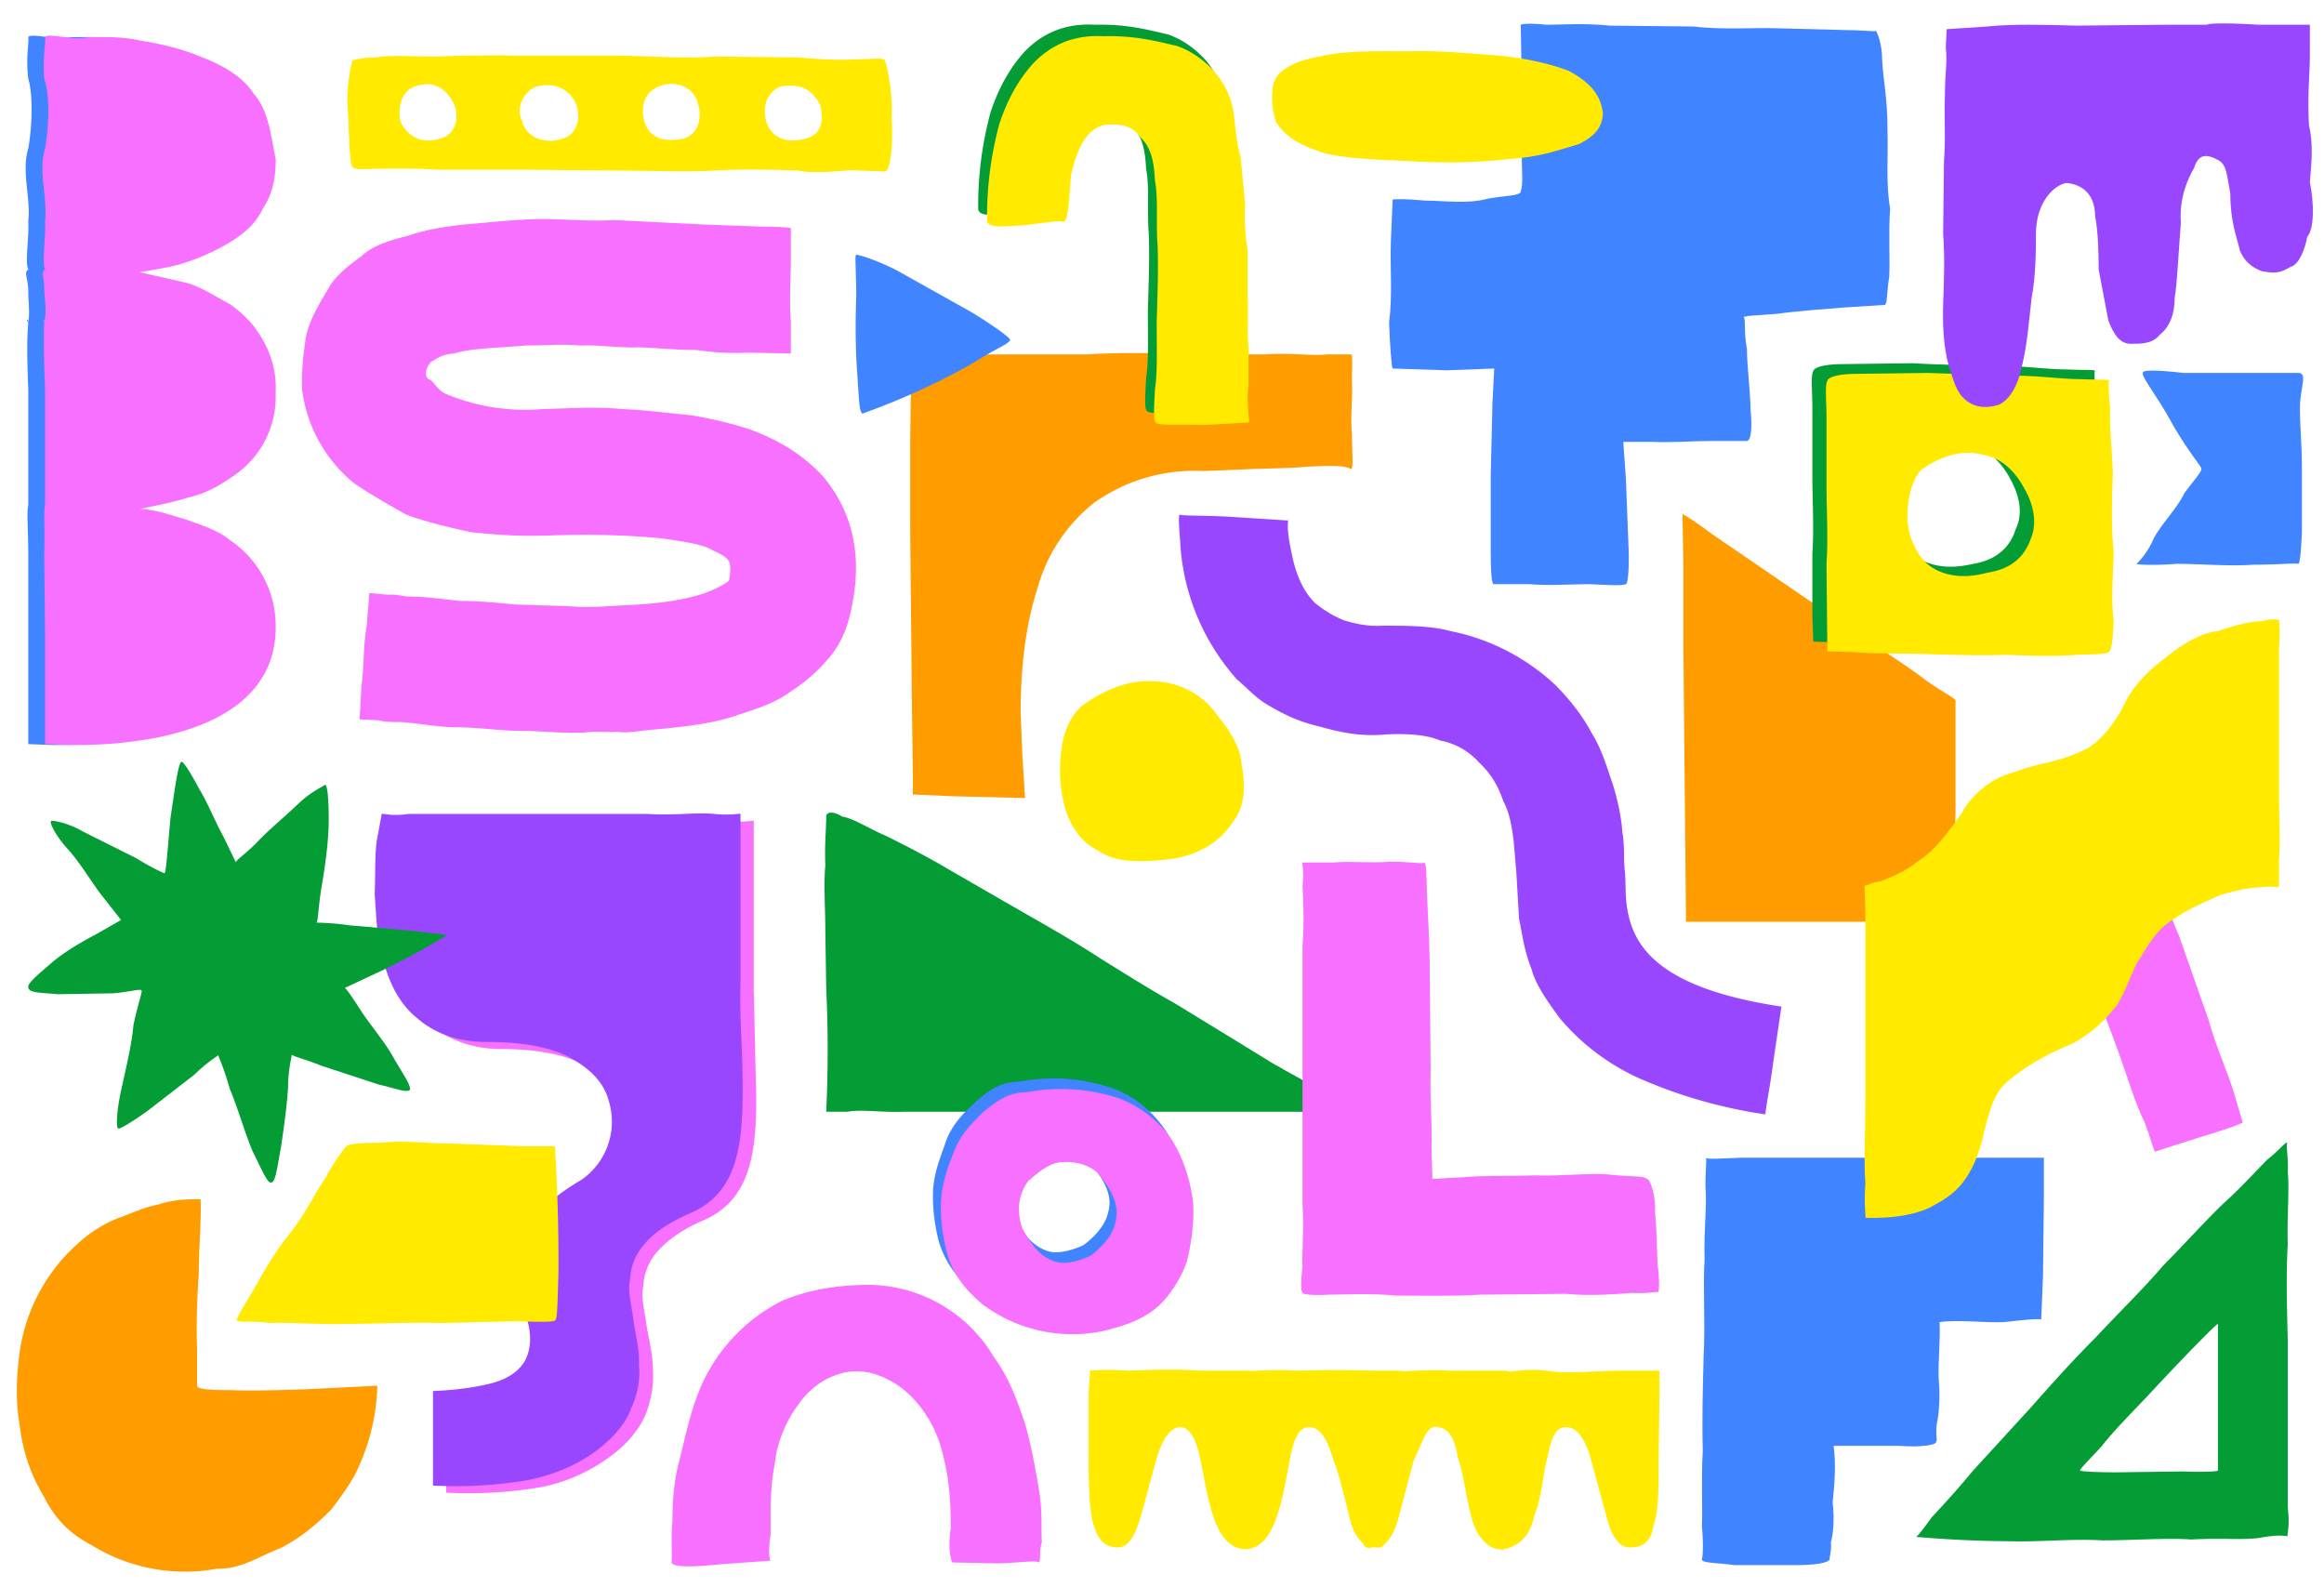 <svg xmlns="http://www.w3.org/2000/svg" xmlns:xlink="http://www.w3.org/1999/xlink" viewBox="0 0 2630 1796">
  <style>
    .B{fill:#f870ff}.C{fill:#ffea00}.D{fill:#039c35}.E{fill:#4184ff}.F{fill:#9847ff}.G{fill:#ff9c00}
  </style>
  <path d="M853 929v190l2 90c3 83 0 145-57 171-26 11-42 23-53 35a64 64 0 0 0-17 40c-3 14 2 30 4 47 3 16 7 33 7 51 1 15-3 35-9 49s-19 31-38 45c-25 19-54 31-81 36a489 489 0 0 1-106 6v-107c26-2 49-4 67-9 19-5 32-15 38-27 6-13 8-33-2-57-9-25-11-47-6-65 8-37 37-61 71-81a80 80 0 0 0 31-89c-5-20-18-34-40-47-21-13-54-20-97-20-35 0-61-12-80-27-20-16-30-39-38-64-8-26-8-52-10-76 1-25 0-50 4-64l4-27c1-1 12 2 30 0h271c29 2 55-2 75 0s30-1 30 0z" class="B" style="mix-blend-mode:multiply"/>
  <path d="M838 921v190c-1 32 1 62 2 90 2 84 0 145-57 171-26 11-43 23-53 35a64 64 0 0 0-17 41c-3 14 2 29 4 47 2 15 7 32 6 50 2 15-2 35-9 49-5 15-18 31-37 46-25 19-54 30-81 35a489 489 0 0 1-106 6v-107c25-1 48-4 67-9s32-15 38-27c6-13 8-32-3-57-8-25-10-47-6-65 8-36 38-61 72-81a80 80 0 0 0 31-89c-5-19-18-34-40-47-21-13-54-20-98-20-35 0-61-11-79-27-20-16-31-39-38-64-8-26-8-52-10-76 1-25 0-50 3-64l5-27c0-1 11 3 30 0h271c29 2 55-2 75 0s30-1 30 0z" class="F"/>
  <path d="M760 1768c1-12-1-28 1-47 0-17 1-42 7-65 6-24 11-48 19-71a197 197 0 0 1 98-113c26-11 55-17 90-18a166 166 0 0 1 150 82c17 23 27 51 35 75 8 28 12 53 16 76 4 26 2 42 3 58-4 15 0 21-4 23-2-3-26 1-48 1l-49-1c-1 0-6-14-2-39 0-22-1-52-8-79-6-29-21-58-47-79-23-17-45-22-65-18-22 5-40 18-53 37-13 17-24 43-26 65-7 36-4 63-5 82-3 19-1 28 0 29l-56 4c-28 3-55 4-56-2z" class="B" style="mix-blend-mode:multiply"/>
  <path d="M935 924c0 15-2 31-1 55-2 22 0 50 0 74l1 65a1499 1499 0 0 1 0 140h24c16-3 39 1 63 0h447c36 1 56-1 60-4 5-4-3-7-20-15-16-6-39-19-69-36l-44-27-67-41c-27-15-54-32-83-50-29-19-59-36-87-52l-85-49c-27-16-51-28-71-38-21-9-37-20-50-22-9-6-18-6-18 0z" class="D" style="mix-blend-mode:multiply"/>
  <path d="M1153 1224c-20 0-33 9-48 22-13 12-26 24-34 44-6 18-13 33-15 55-1 17 1 38 6 58 7 26 23 45 41 61a170 170 0 0 0 137 30c24-6 46-13 65-30 13-13 23-31 29-48 5-20 9-46 8-69-3-23-10-46-23-68-14-20-33-38-61-48-28-9-62-15-105-7Zm34 192c-18-5-29-20-39-38-6-17-6-37 7-54 14-11 26-21 39-21 17-1 31 4 39 12 19 23 26 39 21 57-3 15-17 29-28 37-13 6-29 10-39 7Z" class="E" style="mix-blend-mode:multiply"/>
  <path d="M1161 1236c-19 0-32 9-48 22-12 12-25 24-33 44-7 18-13 33-15 55-1 18 1 39 6 58 6 26 22 45 41 61a170 170 0 0 0 137 30c24-6 46-13 64-30 13-13 24-31 30-48 5-20 9-46 7-69-3-23-10-46-23-68-13-20-33-37-60-48-28-9-63-15-106-7Zm35 192c-19-5-29-20-39-38-6-17-6-37 7-54 13-11 25-21 39-21 16-1 30 4 39 12 19 23 25 39 20 57-3 15-17 29-28 37-13 6-28 10-38 7Z" class="B" style="mix-blend-mode:multiply"/>
  <path d="M1878 1551h-45c-27 0-57 4-83 0-27-3-43 3-45 0h-64c-30-2-56 2-55 0h-31a1333 1333 0 0 0-86 0c-27-2-55 1-55 0h-55c-26-2-58-1-82 0-28-2-46 0-45 0 3-1 1 5 0 25v75c0 34 1 60 6 76 6 18 14 24 28 24 12-1 19-15 25-35l18-66c6-20 15-36 28-35 10 1 17 15 21 35 9 40 14 100 50 103h2c18-1 28-17 35-37s11-45 15-66c4-20 9-35 21-35 14-1 22 17 28 37 8 21 14 49 19 68 3 13 8 20 15 27 0 3 5 6 9 4h5c5 1 8-1 10-4 6-5 11-14 15-27l18-68c11-21 14-41 28-37 12 2 18 12 22 35 7 21 9 44 15 66 4 18 17 38 34 37-1 1-1 1 0 0 2 4 1 0 2 0 0 1 1 2 1 0-1-1 1-2 0 0 16-3 30-15 34-37 9-22 10-48 15-66 4-21 9-36 22-35 13 0 22 17 27 35l18 66c5 20 13 35 26 35 14 0 24-5 27-24 6-16 6-42 6-76l1-75v-25z" class="C" style="mix-blend-mode:multiply"/>
  <path d="M1474 976c-1-1 2 10 0 27 1 16 2 40 0 68v292c2 28-1 53 0 70-2 18-2 29 0 29-2 3 13 4 30 3 18 0 45-2 75 1 28 0 63 1 96-1l97-1c30 3 58 0 75-1 20 1 30-2 29-1 2 2 2-14 0-30-1-18-1-40-3-59 1-19-5-38-9-39-4-4-19-2-43-5-21-2-53 2-83 1-30 1-59 0-81 2l-36 2-1-37c1-22-2-54-1-88l-1-106c0-33-2-67-3-89-1-23 0-38-4-38 0 2-15-1-38-1-21 2-45-1-65 1h-34z" class="B" style="mix-blend-mode:multiply"/>
  <path d="M1998 1261a552 552 0 0 1-141-40 254 254 0 0 1-92-69c-13-18-27-37-32-56-8-20-10-37-14-57l-3-52-3-35c-2-15-4-31-12-46-5-15-13-30-27-43a78 78 0 0 0-44-25c-16-7-39-8-61-7-30 3-55-3-76-9-22-5-39-13-56-23-15-8-26-21-37-30a254 254 0 0 1-64-149c-1-17-3-35-1-38-1 2 33 1 61 3l62 4c1 1-2-3 0-1-2 9 1 26 5 44s12 38 26 51c10 8 20 14 32 19 14 4 27 7 44 6 27 0 54 0 76 6a243 243 0 0 1 119 61c16 16 31 35 41 54 12 19 18 41 24 58 6 19 10 39 11 55 3 16 1 32 3 45 1 16 0 29 3 44 8 44 41 88 174 108l-9 61c-4 31-10 60-9 61Z" class="F" style="mix-blend-mode:multiply"/>
  <path d="M1224 799c-9 8-19 24-22 44-3 19-4 42 2 66 5 23 19 44 38 53 19 14 48 15 90 9 32-7 51-22 64-42 14-18 13-42 9-65-2-24-19-44-33-62a91 91 0 0 0-65-31c-25-2-53 6-83 28Z" class="C" style="mix-blend-mode:multiply"/>
  <path d="M1155 807c0-53 6-101 19-141a187 187 0 0 1 64-97 196 196 0 0 1 124-36l49-2c21-1 49-1 70-3 20-1 41-2 48 3 3-2 1-18 1-39-2-20 1-42 0-60 0-17 1-30-1-31h-27c-16 2-41-2-70 0h-96c-35-2-73-2-105 0h-168c-18 2-30-1-30 0-1-1-1 8-2 27l-1 72v97l2 203 1 71v28l45 2 82 2-3-48-2-48z" class="G" style="mix-blend-mode:multiply"/>
  <path d="m2538 1270-11-37c-7-22-19-48-28-80l-33-94c-13-28-20-60-28-78-6-21-12-34-12-33l-48 17c-24 11-48 18-52 19 1-2 5 17 10 34 7 20 15 50 28 80 10 32 23 63 34 94s19 58 29 78c7 18 11 35 12 33l50-16c24-7 50-16 49-17z" class="B" style="mix-blend-mode:multiply"/>
  <path d="M267 976c-1-2 10-9 23-22 12-13 30-28 45-42 16-16 29-21 33-24 3 1 4 20 4 40 0 23-4 52-8 75-4 24-4 41-6 41s17 0 37 3l69 6 42 5a809 809 0 0 1-84 45l-32 15c1-1 9 11 20 28 10 15 27 35 36 52 10 17 19 30 18 35-3 4-15-1-36-6l-64-21c-20-8-34-11-34-13 1 0-4 16-4 37-1 19-5 48-8 68-4 21-6 40-11 40-4 2-11-15-21-35-9-21-17-50-26-71-6-22-13-37-13-38-1 1-14 9-27 22l-53 41c-18 13-32 21-33 20-3 0-2-20 3-43s12-51 14-74c5-24 11-40 9-39 1-3-16 2-33 3l-62 1c-19-2-34-1-33-9 0-4 14-16 27-27 14-12 33-23 50-32l28-16-22-28c-11-14-25-38-39-53-12-13-21-30-18-31s21 3 36 12l60 30c16 10 31 17 32 17 2 1 4-32 7-63 5-33 9-65 13-63 3 2 10 13 19 30 10 16 18 37 28 55l14 29z" class="D" style="mix-blend-mode:multiply"/>
  <path d="M661 829c-25 1-49-2-72-2s-48-4-71-4-45-5-66-6c-10 0-16 0-24-2l-21-1 2-37c3-21 2-47 6-69l3-37 22 2c7-1 17 2 23 2 19 0 37 3 58 5 22 0 40 2 62 4l62 2c21 2 40 0 60-1 51-2 81-9 98-16s22-12 22-12c1-5 3-19-1-23-1-2-5-6-17-11-11-7-31-10-60-14-32-3-73-5-129-3-31 1-59-1-86-4-27-6-52-12-73-20-21-12-42-24-58-35a163 163 0 0 1-59-105c-1-20 1-40 4-59s15-39 26-57c7-14 27-29 37-36 11-11 31-18 52-23 21-7 38-10 65-13 24-2 51-5 79-6 29-1 57 3 90 1l100 5 55 2c20 1 30 0 45 2v37c0 19-2 46 0 68v37l-49-1c-19 1-37 0-58-3-22 0-40-2-65-3-21 1-46-3-66-2-21-2-39 0-63 0-35 3-61 3-80 9-18 1-24 10-26 9-10 12-5 19-3 20 6 2 8 10 18 16a230 230 0 0 0 109 18c34-1 63-3 94 0 26 1 55 5 77 7 23 4 44 9 63 15 37 13 66 32 87 56 22 27 46 73 31 145-4 21-10 38-23 55-13 16-28 30-47 42-19 14-41 20-68 29-28 8-57 11-91 14-13 1-24 4-37 2-12 1-25-1-37 1zM487 410c-1 1 0-2 0 0 1 1-1 1 0 0z" class="B" style="mix-blend-mode:multiply"/>
  <path d="m1904 582 1 56v91l3 314h198c30-1 56 3 76 0h31a2358 2358 0 0 1 0-125V793c1-2-13-9-32-22-19-15-46-32-76-52l-92-63-76-52c-20-15-33-23-33-22z" class="G" style="mix-blend-mode:multiply"/>
  <path d="M1143 385c-1 4-19 11-42 26a807 807 0 0 1-125 57c-4-2-4-20-6-47-2-26-2-60-1-86 0-27-2-49 0-46-3-3 23 5 46 17l84 47c23 14 46 30 44 32Z" class="E" style="mix-blend-mode:multiply"/>
  <use xlink:href="#B" class="D" style="mix-blend-mode:multiply"/>
  <use xlink:href="#B" x="10" y="13" class="C" style="mix-blend-mode:multiply"/>
  <path d="m1721 28 1 61v80c0 23 2 40-1 47 1 6-18 5-38 9-22 6-50 2-70 2-20-2-37-2-37-1l-2 48c-1 28 2 61-2 91 1 28 3 51 4 52l61 2 54-2-2 38-2 84v84c0 24 1 40 4 38h40c22 2 46 0 68 0 20 1 37 2 41 0 2 1 4-18 3-41l-3-78-3-42h34c19 1 46-1 64-1h42c5-1 6-16 4-36 0-19-4-48-4-68-4-20-1-36-4-36 2-2 16-2 39-4 21-3 50-5 74-7l47-3c3-1 2-14 5-32 1-22-1-50 1-77-5-29-2-55-3-91 0-35-5-55-6-77 0-19-6-32-7-33-2 1-17-1-35-1l-76-2c-26-1-63 2-95-2l-95-1c-29-3-56-1-72-1-17-2-28-1-29 0zm205 1736c1-3 2-15 0-37 1-23-1-52 1-85-1-34 0-73 1-109 2-37-1-75 1-108-1-33 3-63 1-82 0-23 2-33 0-33 1 2 16 1 40 0h343v46l-1 88-2 49c-2-1-16 0-42 3-23 1-51-3-73 0 1 24-2 44-1 65 2 19 0 41-2 49-2 12 1 21-1 21 2 4-17 7-42 5h-74c3 21 1 44-1 64 2 18 1 34-2 45 1 12-3 21-1 19-2 5-19 7-38 7h-70c-22-3-38-2-37-7z" class="E" style="mix-blend-mode:multiply"/>
  <path d="M2579 701s2 13 0 32v164c0 29 2 57 0 75v31c1 2-8-1-19 1-13 0-28 3-48 9-17 8-36 15-58 31-18 13-27 33-36 46-8 17-12 30-22 47-11 14-25 30-51 44-27 11-47 23-58 31-12 9-21 15-27 26-6 10-9 22-14 40-4 19-9 35-18 50-8 14-19 25-38 35-16 10-43 16-79 15 1-1-2-14 0-39-2-25 0-59 0-94v-204c0-25-2-42 0-39 1 1 4-3 18-5 12-5 28-11 42-23 17-10 33-31 49-54 11-20 29-34 44-41 17-6 30-11 48-15 15-3 34-9 48-16 15-8 29-24 41-45 11-26 31-45 50-59 18-15 40-28 59-30 21-7 37-11 49-11 13-4 21-1 20-2Z" class="C" style="mix-blend-mode:multiply"/>
  <path d="M2371 420c1-2-10-1-33-2-21 0-46-4-79-4-30-1-63-1-94-3l-79 1c-19 0-33 3-34 8-3 5-1 22-1 42v77c0 27 2 59 0 87v71l1 29 32 1c18 2 46 1 77 2l93 2c28 0 57 1 79-1 20-1 36 0 38-4 3-3 4-14 5-35-3-20-1-47 0-77-3-28-2-60-1-89-1-29-4-55-3-74-2-18-2-34-1-31zm-138 218c-37 9-61-2-73-16a78 78 0 0 1-17-57c1-20 8-38 16-44 25-19 49-23 70-17 20 3 36 19 46 38 10 18 15 39 6 57-6 20-22 35-48 39z" class="D" style="mix-blend-mode:multiply"/>
  <path d="M2387 431c1-2-10-1-33-2-21 0-46-4-79-4l-94-3-79 1c-19 0-33 3-34 8-3 5-1 22-1 42v77c0 27 2 59 0 87a34937 34937 0 0 0 1 100l32 1c19 2 46 1 77 2 29 1 64 2 93 1 28 1 57 2 79 0 20-1 36 0 38-4 3-3 4-14 5-35-3-20-1-47 0-77-3-28-2-60-1-89-1-29-4-55-3-74-2-18-2-34-1-31zm-138 217c-36 10-61-1-73-15a78 78 0 0 1-17-57c1-20 8-38 16-45 26-18 50-22 70-16 20 3 36 19 46 38 10 17 15 39 7 57-7 20-22 34-49 38z" class="C" style="mix-blend-mode:multiply"/>
  <path d="M57 42c-1 1-23-4-25 0 1 8-3 21 0 47 5 16 5 50 0 79-8 26 3 56 0 82 1 21-4 46 0 55 2-3 0 1 0 0-5 3-1 8 0 22 0 17 2 26 0 38-4-6 1-3 0 0-2 23-1 49 0 77v130c0-1-1-1 0 0-2 7 0 29 0 55v215l27 1c17 0 39 0 65-3s52-8 77-17c50-18 92-52 92-113a117 117 0 0 0-52-99c-13-11-33-17-49-23-18-5-36-12-53-12 18-4 36-7 55-13 18-4 33-12 49-23a108 108 0 0 0 50-93v-5c1-22-6-43-15-58-10-18-23-30-37-40-14-7-31-19-49-24l-53-12c17-3 39-6 55-12 16-5 35-14 49-23 19-12 29-23 36-38 10-15 14-32 14-55-6-29-8-55-25-74-11-18-33-32-58-41-23-10-50-16-70-19-22-5-41-4-59-4-15 3-21 0-24 0z" class="E" style="mix-blend-mode:multiply"/>
  <path d="M76 42c-1 1-23-4-25 0 1 8-3 21-1 47 6 16 6 50 1 79-8 26 3 56 0 82 1 21-4 46 0 55 2-3 0 1 0 0-5 3-1 8-1 22 1 17 3 26 0 38-3-6 1-3 0 0-1 23 0 49 1 77v130c0-1-1-1 0 0-2 7 0 29-1 55l1 91v124l27 1c16 0 39 0 64-3 27-3 53-8 78-17 50-18 92-52 92-113a117 117 0 0 0-52-99c-13-11-33-17-49-23-18-5-36-12-53-12 18-4 36-7 55-13 18-4 33-12 49-23a108 108 0 0 0 50-93v-5c1-22-6-43-15-58-10-18-23-30-37-40-14-7-31-19-49-24l-53-12c17-3 39-6 55-12 15-5 35-14 49-23 19-12 29-23 36-38 10-15 14-32 14-55-6-29-8-55-25-74-11-18-34-32-58-41-23-10-50-16-70-19-22-5-41-4-59-4-15 3-22 0-24 0z" class="B" style="mix-blend-mode:multiply"/>
  <path d="M1001 68c-1-3-13-1-28-1-15 1-40 1-69-2l-96-1c-35 3-73-1-110-1H588c-36-1-68 0-95 1-28 0-51-2-68 1-18 0-27 4-26 3-2 7-8 31-5 62 1 28 2 58 5 59 3 4 13 2 28 2 13 0 39-1 68 1h95l109 1c41 0 75 2 109 0 35-2 64-1 95 0 27 5 55-2 69 0l29 1c7 1 10-33 8-61 2-31-7-66-8-65zm-503 89c-24 7-38-5-45-20-3-17 2-34 16-39 25-9 38 6 45 20 6 16 2 34-16 39zm138 0c-24 8-43-6-45-20-8-15 2-34 16-39 23-6 39 5 45 20 5 13 3 34-16 39zm137 0c-27 5-39-4-44-20-4-17 0-32 16-39 22-9 42 3 45 20 5 15 0 35-17 39zm138 0c-25 7-40-5-44-20-4-16 0-32 16-39 24-4 35 3 45 20 5 20 1 35-17 39zm903-28c-1 15-9 25-27 34-21 6-44 15-80 17-36 4-71 5-119 2-46-2-82-4-101-13-24-8-37-21-43-31-4-13-6-26-3-43 4-15 23-26 52-31 29-7 64-6 99-6 35-1 67 2 92 4 35 2 67 9 91 18 24 13 37 27 39 49z" class="C" style="mix-blend-mode:multiply"/>
  <path d="M375 1708c9-12 18-24 26-38a237 237 0 0 0 26-102l-80 4c-31 1-62 2-85 1-25 0-39-1-39-5v-43c-1-24 0-56 2-84 0-30 3-60 2-84-14 0-30 0-48 6-16 3-30 10-47 16-17 7-32 17-46 30a203 203 0 0 0-63 116c-4 28-6 56-1 86 4 34 14 60 28 83 13 26 30 42 53 54a201 201 0 0 0 143 27c27 1 49-15 71-23 24-12 42-28 58-44Z" class="G" style="mix-blend-mode:multiply"/>
  <path d="M628 1297a2188 2188 0 0 1 4 143c-1 29-1 54-4 54-1 2-17 2-41 1l-89 2c-34-1-70 1-106 1-31 1-65-2-87-1-23-3-36 0-37-3-1-1 7-15 18-33 10-17 21-39 41-64 18-22 31-50 42-65 9-18 22-34 23-35 3-3 20-4 41-4 21-3 51 1 79 1l79 3h37z" class="C" style="mix-blend-mode:multiply"/>
  <path d="M2614 28v35c0 21-3 44-1 79 5 20 3 42 1 64 5 25 5 53-3 62-2 12-9 32-19 34-13 8-19 7-32 5-11-4-20-11-25-23-4-17-11-33-11-65-4-21-4-33-14-38-13-7-22-7-27 9-7 12-17 34-15 62-3 39-4 67-7 85 0 22-8 35-17 42-8 10-21 10-31 10-14 1-21-11-27-26l-11-58c0-22-1-46-4-60 0-29-19-37-33-38-14 3-34 22-34 58 0 16 0 47-5 73-3 27-5 53-11 77-5 24-15 38-26 43-10 3-21 4-31-1-11-6-17-14-23-35-7-19-10-45-9-78 1-25 2-54 0-80l1-83c2-24 0-49 1-73 0-25 3-38 1-54l1-21 46-3c28-3 63-2 101-1l102-1h46c-1-2 29-2 58 0h58z" class="F" style="mix-blend-mode:multiply"/>
  <path d="M2168 1739a1302 1302 0 0 0 109 5c29 1 67-3 102-1 35 0 72-3 101-1 35-2 60 1 78-2 21-4 31-2 31-1-2 1 3-10 0-33v-190c-1-38-2-75 0-108-1-31 2-61 0-82 1-18-3-33 0-33-2-2-10 9-23 19-13 13-28 30-50 50-20 19-44 46-68 70-22 26-50 53-76 81-27 27-51 54-75 81l-65 71c-18 22-35 40-46 52-8 11-16 22-18 22zm342-75c0 1-16 2-40 1l-75 1c-23 0-40-1-41-2s10-12 24-27c14-18 33-37 52-57 38-41 77-81 80-82v166z" class="D" style="mix-blend-mode:multiply"/>
  <path d="M2425 422c-2 4 18 29 33 57 17 30 34 50 33 51 2 2-7 12-19 28-8 17-27 36-35 52a93 93 0 0 1-19 28c0 1 20 2 45 0 27 0 60 3 87 1 27 0 47-2 51-1 2-1 3-16 4-35v-74c0-28-3-56-2-74 2-22 7-31-1-33h-131c-26-3-47-4-46 0z" class="E" style="mix-blend-mode:multiply"/>
  <defs>
    <path id="B" d="M1403 380c-2-18 0-36-1-55v-54c-3-18-4-35-3-54l-5-52c-5-17-6-36-8-51-3-17-9-30-20-44-12-14-27-25-44-31-22-5-47-12-83-11-34-2-60 10-80 31-17 19-29 41-38 68a403 403 0 0 0-14 109c0 10 20 7 40 6 21-2 41-6 46-4 6 1 7-27 9-53 6-24 15-54 41-57 19-1 30 3 38 15 12 11 15 28 16 48 4 21 1 49 3 73 1 26 0 55-1 87 0 32 1 57-2 77-1 20-2 35 1 37 2 4 28 2 54 3l51-3c2 0-3-22 0-42v-43z"/>
  </defs>
</svg>